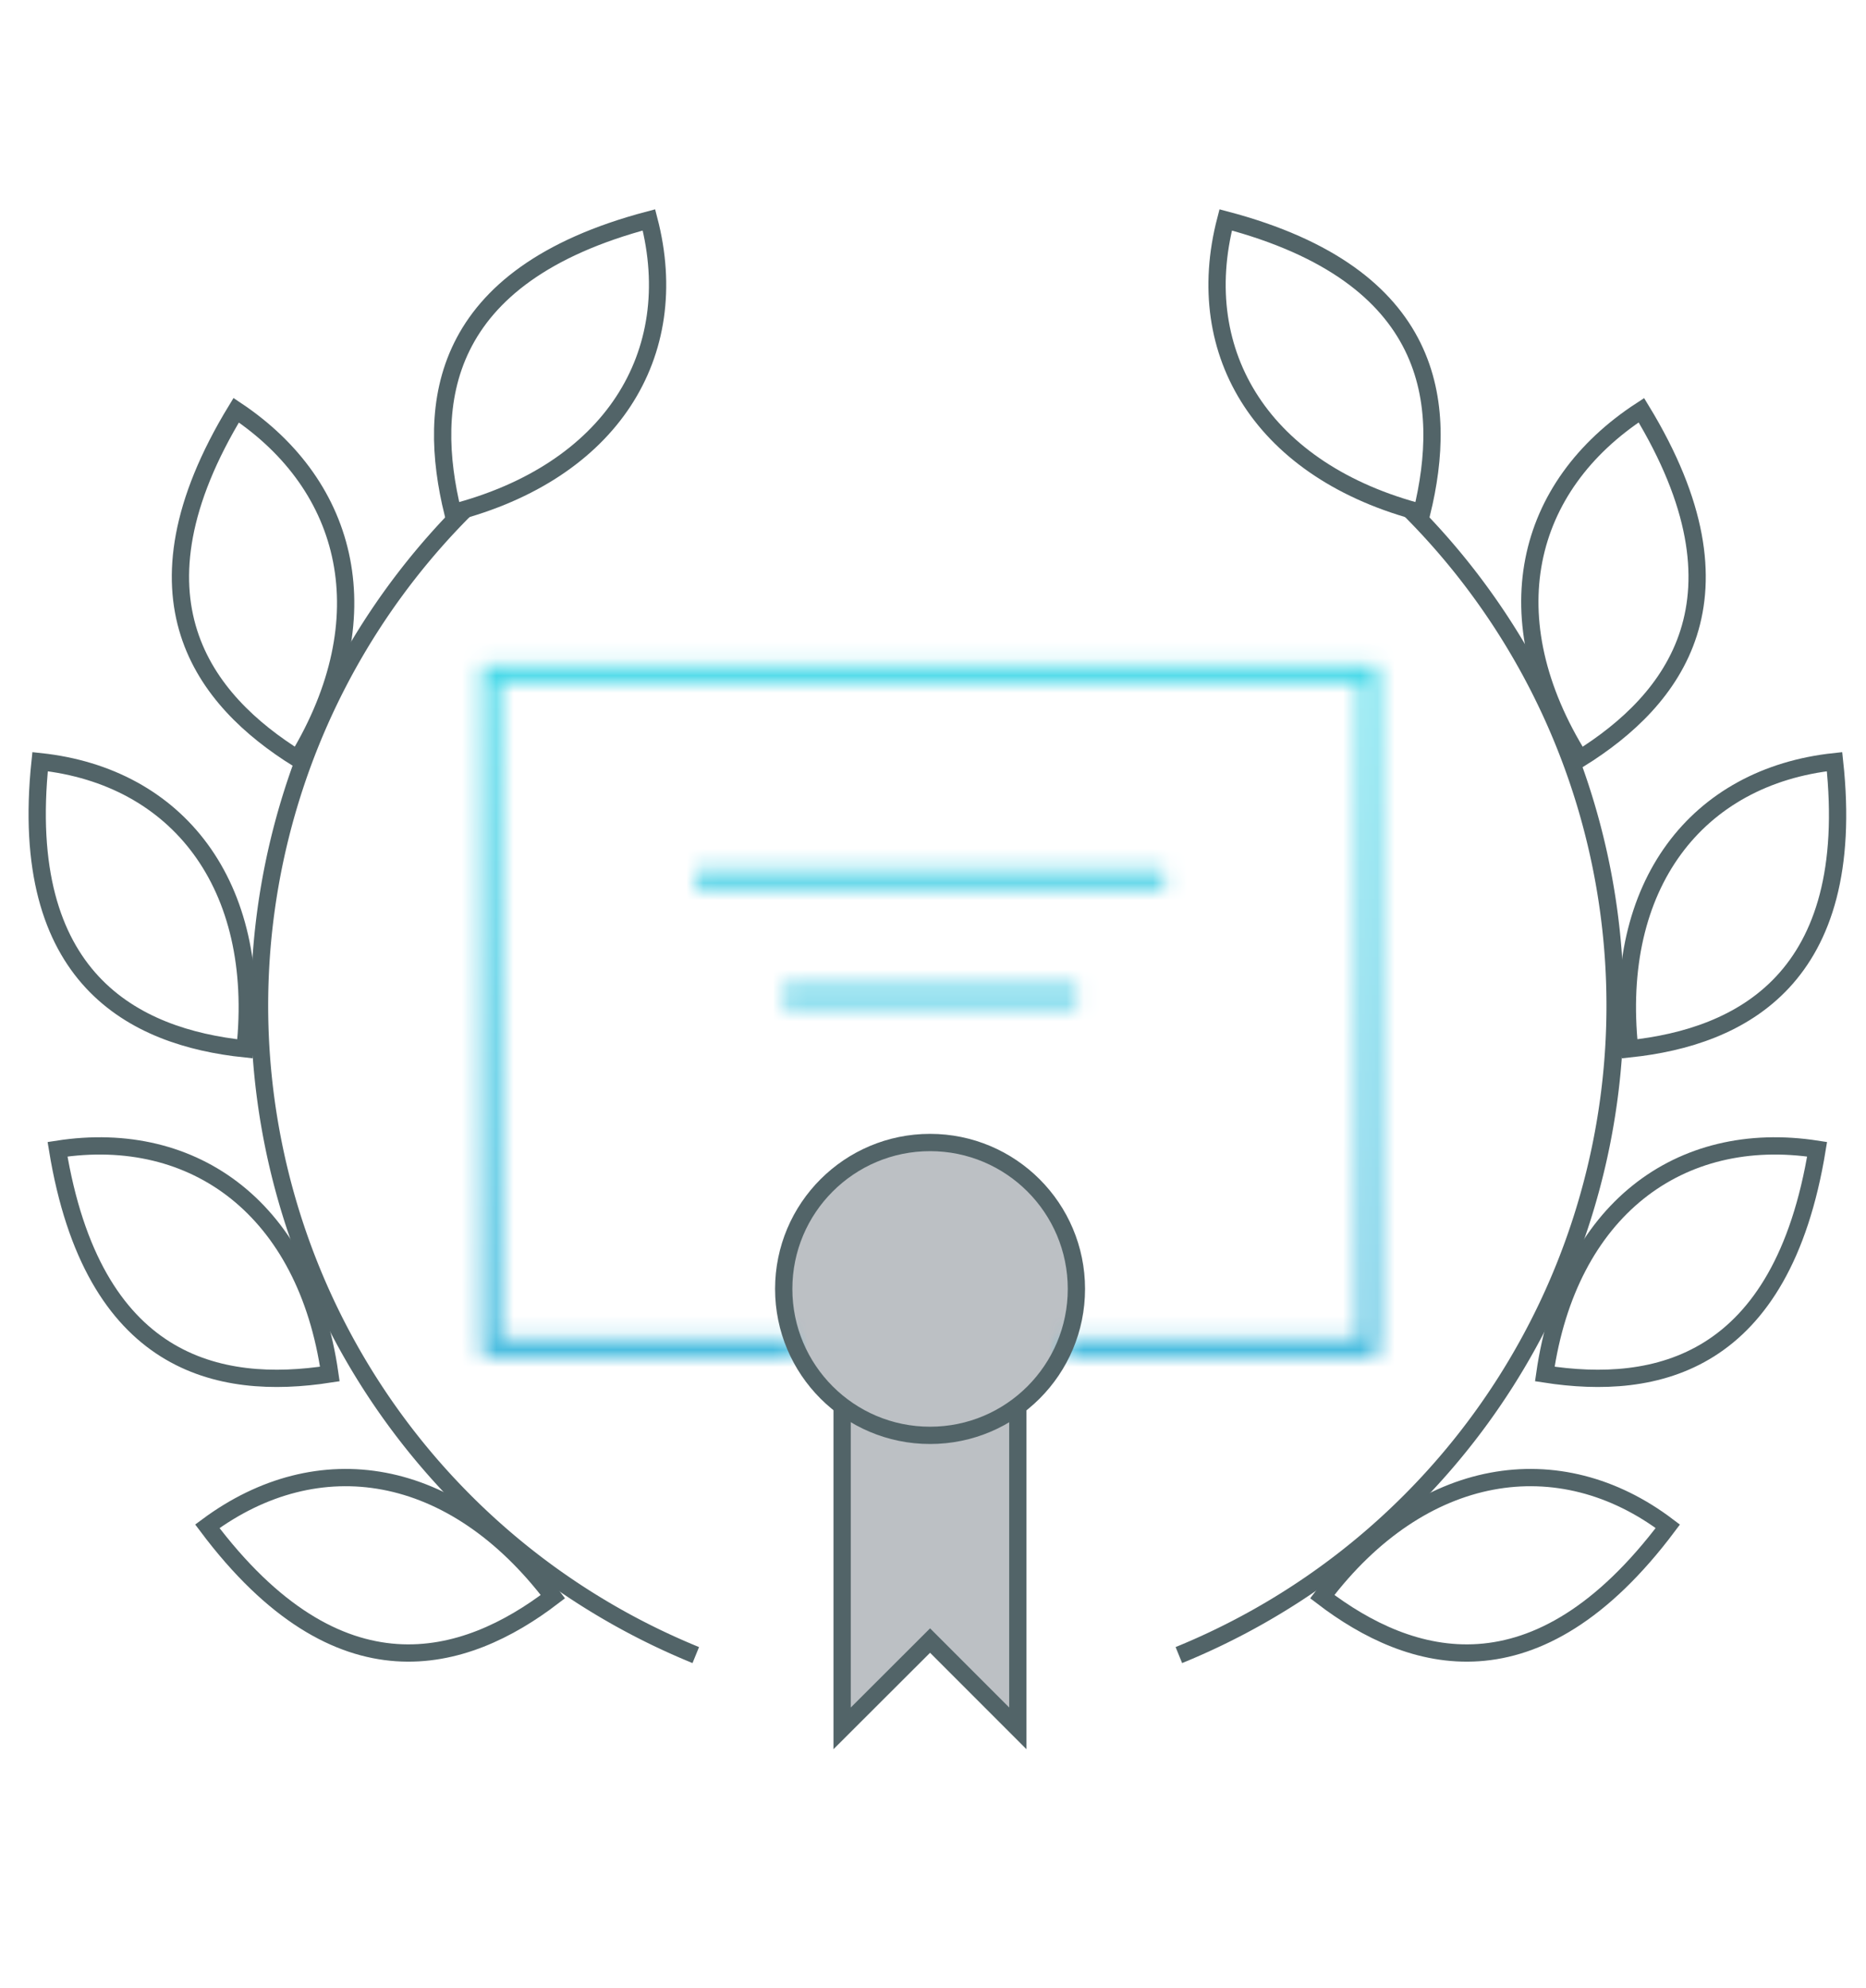 <svg id="4416711c-a969-44fa-b92f-7c2d840a3ac1" data-name="Clean Icons" xmlns="http://www.w3.org/2000/svg" xmlns:xlink="http://www.w3.org/1999/xlink" viewBox="0 0 108 115">
  <defs>
    <mask id="4ecbd3c4-6e19-4a32-a750-3a8300138ebb" x="0.22" y="10.58" width="107.33" height="92.83" maskUnits="userSpaceOnUse">
      <g>
        <polyline points="46.06 77.95 28.41 77.95 28.41 38.98 79.24 38.98 79.24 77.95 61.59 77.95" style="fill: none;stroke: #fff;stroke-miterlimit: 10"/>
        <line x1="40.27" y1="50.84" x2="67.38" y2="50.84" style="fill: none;stroke: #fff;stroke-miterlimit: 10"/>
        <line x1="45.35" y1="57.62" x2="62.3" y2="57.62" style="fill: none;stroke: #fff;stroke-miterlimit: 10"/>
      </g>
    </mask>
    <linearGradient id="ac8f73b2-3ea4-48f2-8829-e2d20404d7f5" data-name="Verlauf" x1="53.89" y1="10.58" x2="53.89" y2="103.41" gradientUnits="userSpaceOnUse">
      <stop offset="0" stop-color="#4ef2f1"/>
      <stop offset="1" stop-color="#299ed4"/>
    </linearGradient>
  </defs>
  <title>_</title>
  <g id="ee27d418-ca45-4529-9406-09ffdb0b0752" data-name="3 - Fill">
    <circle cx="53.83" cy="74.56" r="8.47" style="fill: #bcc0c4"/>
    <path d="M53.83,83a8.43,8.43,0,0,1-5.09-1.71V100l5.09-5.08L58.91,100V81.33A8.4,8.4,0,0,1,53.83,83Z" style="fill: #bcc0c4"/>
  </g>
  <g id="418a6f93-08d4-4d69-bfba-87528fc7cdac" data-name="0 - Hover">
    <g style="mask: url(#4ecbd3c4-6e19-4a32-a750-3a8300138ebb)">
      <rect x="0.22" y="10.58" width="107.33" height="92.83" style="fill: url(#ac8f73b2-3ea4-48f2-8829-e2d20404d7f5)"/>
    </g>
  </g>
  <g id="eb64ee1e-987a-4494-829a-9de8d6fde205" data-name="1 - Stroke">
    <polyline points="48.74 81.41 48.74 99.98 53.83 94.9 58.91 99.98 58.91 81.41" style="fill: none;stroke: #526468;stroke-miterlimit: 10"/>
    <circle cx="53.83" cy="74.56" r="8.47" style="fill: none;stroke: #526468;stroke-miterlimit: 10"/>
    <path d="M81.59,29.47A40.58,40.58,0,0,1,68.23,95.74" style="fill: none;stroke: #526468;stroke-miterlimit: 10"/>
    <path d="M89.41,79.48c6.44,1,13.72-.51,15.76-13C97.2,65.24,90.77,70,89.41,79.48Z" style="fill: none;stroke: #526468;stroke-miterlimit: 10"/>
    <path d="M76.53,92.36c5.09,3.89,12.37,6.1,20-4.07C90.26,83.54,82.29,84.73,76.53,92.36Z" style="fill: none;stroke: #526468;stroke-miterlimit: 10"/>
    <path d="M94.32,60.67c6.44-.68,13.22-4.07,11.86-16.61C98.22,44.91,93.31,51.18,94.32,60.67Z" style="fill: none;stroke: #526468;stroke-miterlimit: 10"/>
    <path d="M91.44,43.89c5.43-3.38,10.17-9.31,3.56-20.16C88.22,28.14,86.36,35.76,91.44,43.89Z" style="fill: none;stroke: #526468;stroke-miterlimit: 10"/>
    <path d="M82.29,29.66c1.53-6.27.85-13.72-11.35-16.94C68.91,20.51,73.14,27.29,82.29,29.66Z" style="fill: none;stroke: #526468;stroke-miterlimit: 10"/>
    <path d="M26.91,29.47A40.58,40.58,0,0,0,40.27,95.74" style="fill: none;stroke: #526468;stroke-miterlimit: 10"/>
    <path d="M19.09,79.48c-6.44,1-13.72-.51-15.76-13C11.3,65.24,17.73,70,19.09,79.48Z" style="fill: none;stroke: #526468;stroke-miterlimit: 10"/>
    <path d="M32,92.36c-5.09,3.89-12.37,6.1-20-4.07C18.41,83.54,26.21,84.73,32,92.36Z" style="fill: none;stroke: #526468;stroke-miterlimit: 10"/>
    <path d="M14.18,60.67C7.74,60,1,56.6,2.32,44.06,10.28,44.91,15.19,51.18,14.18,60.67Z" style="fill: none;stroke: #526468;stroke-miterlimit: 10"/>
    <path d="M17.23,43.89c-5.43-3.38-10.17-9.31-3.56-20.16C20.28,28.14,22.14,35.76,17.23,43.89Z" style="fill: none;stroke: #526468;stroke-miterlimit: 10"/>
    <path d="M26.21,29.66c-1.53-6.27-.85-13.72,11.35-16.94C39.59,20.51,35.36,27.29,26.21,29.66Z" style="fill: none;stroke: #526468;stroke-miterlimit: 10"/>
  </g>
</svg>
